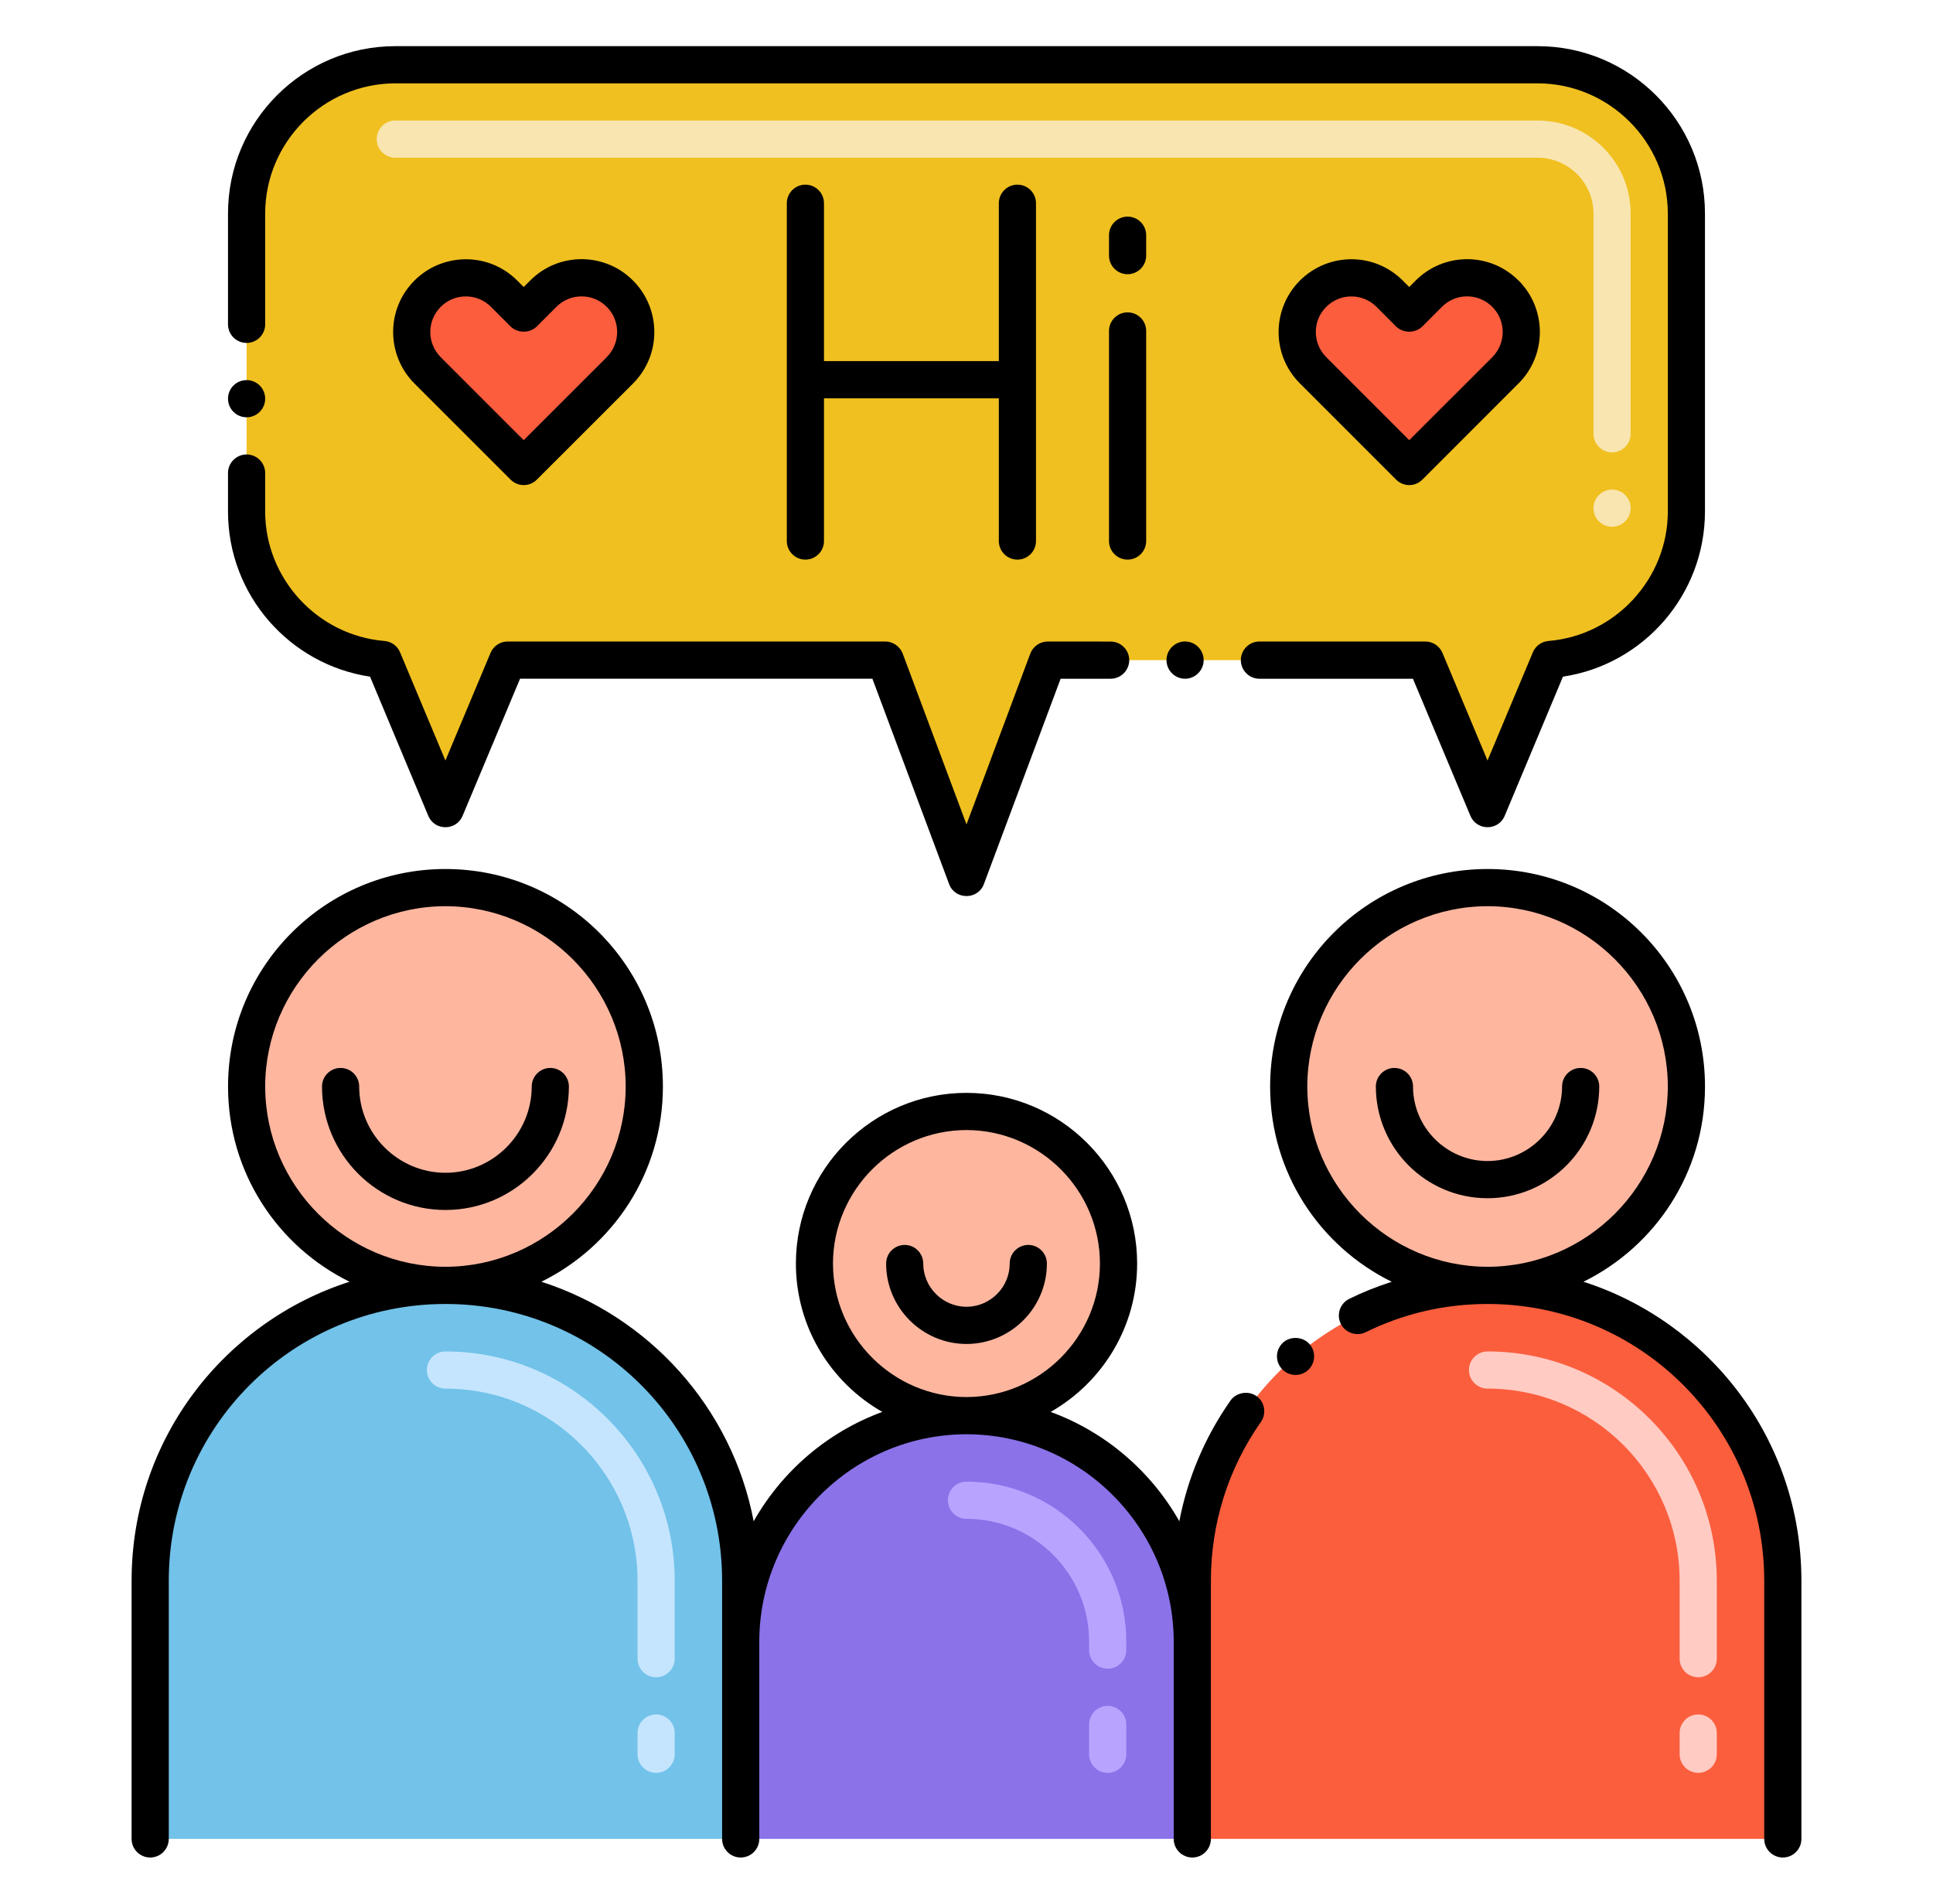 <svg width="65" height="64" viewBox="0 0 65 64" fill="none" xmlns="http://www.w3.org/2000/svg">
<path d="M14.979 43.215C18.672 43.215 21.666 40.221 21.666 36.528C21.666 32.835 18.672 29.841 14.979 29.841C11.286 29.841 8.292 32.835 8.292 36.528C8.292 40.221 11.286 43.215 14.979 43.215Z" fill="#FEB69F"/>
<path d="M24.907 61.823H5.05V53.143C5.05 47.66 9.495 43.215 14.979 43.215C20.462 43.215 24.907 47.66 24.907 53.143L24.907 61.823Z" fill="#72C2E9"/>
<path d="M22.063 59.603C21.718 59.603 21.438 59.323 21.438 58.978V58.264C21.438 57.919 21.718 57.639 22.063 57.639C22.408 57.639 22.688 57.919 22.688 58.264V58.978C22.688 59.323 22.408 59.603 22.063 59.603ZM22.063 56.389C21.718 56.389 21.438 56.11 21.438 55.764V53.144C21.438 49.582 18.54 46.685 14.979 46.685C14.633 46.685 14.354 46.405 14.354 46.06C14.354 45.714 14.633 45.435 14.979 45.435C19.23 45.435 22.688 48.893 22.688 53.144V55.764C22.688 56.11 22.408 56.389 22.063 56.389Z" fill="#C5E5FE"/>
<path d="M32.5 47.593C35.324 47.593 37.614 45.304 37.614 42.48C37.614 39.655 35.324 37.366 32.5 37.366C29.676 37.366 27.387 39.655 27.387 42.48C27.387 45.304 29.676 47.593 32.5 47.593Z" fill="#FEB69F"/>
<path d="M40.093 61.823H24.907V55.186C24.907 50.992 28.306 47.593 32.5 47.593C36.693 47.593 40.092 50.992 40.092 55.186V61.823H40.093Z" fill="#8B72E9"/>
<path d="M37.248 59.603C36.903 59.603 36.623 59.323 36.623 58.978V57.976C36.623 57.631 36.903 57.351 37.248 57.351C37.593 57.351 37.873 57.631 37.873 57.976V58.978C37.873 59.323 37.593 59.603 37.248 59.603ZM37.248 56.101C36.903 56.101 36.623 55.821 36.623 55.476V55.185C36.623 52.912 34.773 51.062 32.5 51.062C32.155 51.062 31.875 50.782 31.875 50.437C31.875 50.092 32.155 49.812 32.5 49.812C35.463 49.812 37.873 52.223 37.873 55.185V55.476C37.873 55.821 37.593 56.101 37.248 56.101Z" fill="#B8A4FF"/>
<path d="M50.021 43.215C53.714 43.215 56.708 40.221 56.708 36.528C56.708 32.835 53.714 29.841 50.021 29.841C46.328 29.841 43.334 32.835 43.334 36.528C43.334 40.221 46.328 43.215 50.021 43.215Z" fill="#FEB69F"/>
<path d="M59.95 61.823H40.093V53.143C40.093 47.66 44.538 43.215 50.021 43.215C55.505 43.215 59.95 47.66 59.95 53.143L59.95 61.823Z" fill="#FB5E3D"/>
<path d="M57.105 59.603C56.76 59.603 56.48 59.323 56.48 58.978V58.264C56.48 57.919 56.76 57.639 57.105 57.639C57.45 57.639 57.73 57.919 57.73 58.264V58.978C57.73 59.323 57.45 59.603 57.105 59.603ZM57.105 56.389C56.76 56.389 56.48 56.11 56.48 55.764V53.144C56.48 49.582 53.583 46.685 50.021 46.685C49.676 46.685 49.396 46.405 49.396 46.06C49.396 45.714 49.676 45.435 50.021 45.435C54.272 45.435 57.73 48.893 57.73 53.144V55.764C57.73 56.11 57.45 56.389 57.105 56.389Z" fill="#FFCBC3"/>
<path d="M51.708 2.177H13.292C10.53 2.177 8.292 4.415 8.292 7.177V17.193C8.292 19.814 10.31 21.96 12.877 22.172L14.979 27.186L17.071 22.192H29.769L32.5 29.501L35.231 22.193H47.929L50.021 27.187L52.122 22.172C54.689 21.961 56.708 19.814 56.708 17.193V7.177C56.708 4.415 54.469 2.177 51.708 2.177Z" fill="#F0C020"/>
<path d="M54.208 17.709C53.862 17.709 53.583 17.429 53.583 17.084C53.583 16.739 53.862 16.459 54.208 16.459C54.553 16.459 54.833 16.739 54.833 17.084C54.833 17.429 54.553 17.709 54.208 17.709ZM54.208 15.209C53.862 15.209 53.583 14.929 53.583 14.584V7.177C53.58 6.144 52.74 5.304 51.708 5.302H13.293C12.947 5.302 12.668 5.022 12.668 4.677C12.668 4.331 12.947 4.052 13.293 4.052H51.708C53.43 4.054 54.833 5.454 54.833 7.177V14.584C54.833 14.929 54.553 15.209 54.208 15.209Z" fill="#F8E5B0"/>
<path d="M20.845 12.449L17.61 15.682L14.378 12.45C13.666 11.738 13.667 10.585 14.378 9.874C15.089 9.164 16.242 9.164 16.953 9.875L17.61 10.532L18.27 9.873C18.981 9.162 20.134 9.162 20.845 9.873L20.846 9.874C21.556 10.585 21.556 11.738 20.845 12.449Z" fill="#FC5D3D"/>
<path d="M50.622 12.449L47.388 15.682L44.155 12.45C43.444 11.738 43.444 10.585 44.155 9.874C44.867 9.164 46.019 9.164 46.73 9.875L47.388 10.532L48.047 9.873C48.758 9.162 49.911 9.162 50.622 9.873L50.623 9.874C51.334 10.585 51.334 11.738 50.622 12.449Z" fill="#FC5D3D"/>
<path d="M19.13 36.529C19.13 36.184 18.85 35.904 18.505 35.904C18.163 35.904 17.883 36.181 17.88 36.524C17.88 36.526 17.88 36.526 17.88 36.529C17.878 38.124 16.575 39.427 14.98 39.429C13.383 39.427 12.08 38.124 12.078 36.529C12.078 36.184 11.797 35.904 11.453 35.904C11.107 35.904 10.828 36.184 10.828 36.529C10.83 38.816 12.69 40.679 14.98 40.679C17.267 40.679 19.128 38.817 19.13 36.529Z" fill="black"/>
<path d="M4.425 53.144V61.824C4.425 62.169 4.705 62.449 5.05 62.449C5.395 62.449 5.675 62.169 5.675 61.824C5.675 61.822 5.675 61.822 5.675 61.819V53.144C5.675 47.999 9.837 43.839 14.98 43.839C20.122 43.839 24.282 48.002 24.282 53.144C24.282 56.653 24.282 58.241 24.282 61.824C24.282 62.169 24.562 62.449 24.907 62.449C25.253 62.449 25.532 62.169 25.532 61.824V61.819V55.187C25.54 51.351 28.665 48.224 32.5 48.219C36.335 48.224 39.46 51.351 39.468 55.187V61.824C39.468 62.169 39.748 62.449 40.093 62.449C40.438 62.449 40.718 62.169 40.718 61.824V61.819C40.718 58.531 40.718 56.493 40.718 53.144C40.718 51.219 41.3 49.374 42.4 47.804C42.597 47.522 42.53 47.132 42.248 46.934C41.975 46.742 41.567 46.814 41.377 47.087C40.516 48.314 39.934 49.692 39.657 51.144C38.689 49.437 37.151 48.135 35.33 47.468C37.065 46.48 38.238 44.615 38.238 42.479C38.238 39.317 35.665 36.742 32.5 36.742C29.335 36.742 26.763 39.317 26.763 42.479C26.763 44.615 27.935 46.48 29.67 47.468C27.843 48.137 26.308 49.443 25.343 51.145C24.61 47.296 21.797 44.242 18.204 43.092C20.61 41.908 22.291 39.434 22.291 36.529C22.291 32.486 19.022 29.216 14.978 29.216C10.948 29.216 7.668 32.476 7.668 36.529C7.668 39.426 9.34 41.905 11.754 43.092C7.579 44.428 4.425 48.353 4.425 53.144ZM28.01 42.479C28.015 40.009 30.03 37.996 32.5 37.992C34.97 37.997 36.985 40.009 36.987 42.479C36.985 44.949 34.97 46.964 32.5 46.969C30.03 46.964 28.015 44.949 28.01 42.479ZM8.917 36.529C8.922 33.191 11.642 30.472 14.977 30.466C18.315 30.472 21.035 33.191 21.04 36.529C21.035 39.864 18.315 42.584 14.977 42.589C11.642 42.584 8.922 39.864 8.917 36.529Z" fill="black"/>
<path d="M34.578 41.854C34.235 41.854 33.953 42.134 33.953 42.479C33.953 43.279 33.3 43.931 32.5 43.934C31.7 43.931 31.047 43.279 31.045 42.479C31.045 42.134 30.765 41.854 30.422 41.854C30.078 41.854 29.797 42.134 29.797 42.479C29.797 43.969 31.01 45.181 32.5 45.184C33.99 45.181 35.203 43.969 35.203 42.479C35.203 42.134 34.922 41.854 34.578 41.854Z" fill="black"/>
<path d="M53.152 35.904C52.807 35.904 52.527 36.184 52.527 36.529C52.525 37.907 51.4 39.032 50.02 39.034C48.642 39.032 47.517 37.907 47.515 36.529C47.515 36.184 47.235 35.904 46.89 35.904C46.545 35.904 46.265 36.184 46.265 36.529C46.267 38.599 47.95 40.284 50.02 40.284C52.09 40.284 53.775 38.599 53.777 36.529C53.777 36.184 53.498 35.904 53.152 35.904Z" fill="black"/>
<path d="M43.972 46.076C43.972 46.074 43.972 46.074 43.972 46.074C44.233 45.849 44.263 45.454 44.04 45.193C43.825 44.941 43.41 44.908 43.158 45.126C42.912 45.337 42.853 45.725 43.09 46.006C43.31 46.263 43.694 46.306 43.972 46.076Z" fill="black"/>
<path d="M59.95 62.449C60.295 62.449 60.575 62.169 60.575 61.824V53.144C60.575 48.356 57.42 44.428 53.246 43.092C55.648 41.91 57.333 39.439 57.333 36.529C57.333 32.482 54.059 29.216 50.023 29.216C45.981 29.216 42.71 32.483 42.71 36.529C42.71 39.436 44.392 41.91 46.799 43.093C46.312 43.25 45.835 43.438 45.37 43.667C45.05 43.827 44.937 44.207 45.085 44.504C45.232 44.804 45.612 44.939 45.917 44.792C45.92 44.792 45.92 44.789 45.922 44.789C47.202 44.159 48.583 43.839 50.022 43.839C55.164 43.839 59.325 48.002 59.325 53.144V61.824C59.325 62.169 59.605 62.449 59.95 62.449ZM43.96 36.529C43.965 33.191 46.685 30.472 50.023 30.466C53.358 30.472 56.078 33.191 56.083 36.529C56.077 39.864 53.358 42.584 50.023 42.589C46.685 42.584 43.965 39.864 43.96 36.529Z" fill="black"/>
<path d="M34.212 18.814C34.557 18.814 34.837 18.534 34.837 18.189V6.833C34.837 6.488 34.557 6.208 34.212 6.208C33.867 6.208 33.587 6.488 33.587 6.833V12.141H27.708V6.833C27.708 6.488 27.428 6.208 27.083 6.208C26.738 6.208 26.458 6.488 26.458 6.833V18.189C26.458 18.534 26.738 18.814 27.083 18.814C27.428 18.814 27.708 18.534 27.708 18.189V13.391H33.587V18.189C33.587 18.534 33.867 18.814 34.212 18.814Z" fill="black"/>
<path d="M38.542 7.908C38.542 7.562 38.262 7.283 37.917 7.283C37.572 7.283 37.292 7.562 37.292 7.908V8.594C37.292 8.939 37.572 9.219 37.917 9.219C38.262 9.219 38.542 8.939 38.542 8.594V7.908Z" fill="black"/>
<path d="M37.917 10.502C37.572 10.502 37.292 10.781 37.292 11.127V18.189C37.292 18.534 37.572 18.814 37.917 18.814C38.262 18.814 38.542 18.534 38.542 18.189V11.127C38.542 10.781 38.262 10.502 37.917 10.502Z" fill="black"/>
<path d="M51.708 1.552H13.293C10.19 1.552 7.667 4.077 7.667 7.177V10.904C7.667 11.249 7.947 11.529 8.292 11.529C8.637 11.529 8.917 11.249 8.917 10.904V7.177C8.92 4.769 10.883 2.807 13.293 2.802H51.708C54.115 2.807 56.077 4.769 56.083 7.177V17.194C56.085 19.451 54.322 21.364 52.072 21.549C51.837 21.569 51.638 21.714 51.545 21.929L50.02 25.569L48.505 21.951C48.407 21.719 48.182 21.567 47.93 21.567H42.35C42.005 21.567 41.725 21.849 41.725 22.194C41.725 22.537 42.005 22.819 42.35 22.819H47.512L49.445 27.429C49.658 27.937 50.383 27.939 50.597 27.429L52.557 22.749C55.276 22.341 57.332 19.986 57.332 17.194V7.177C57.333 4.077 54.81 1.552 51.708 1.552Z" fill="black"/>
<path d="M7.667 15.904V17.194C7.667 20.014 9.745 22.344 12.443 22.749L14.402 27.429C14.617 27.94 15.342 27.937 15.555 27.429L17.488 22.817H29.335L31.915 29.722C32.114 30.259 32.885 30.261 33.085 29.722L35.665 22.819H37.347C37.692 22.819 37.972 22.537 37.972 22.194C37.972 21.849 37.692 21.569 37.347 21.569L35.232 21.567C34.972 21.567 34.737 21.732 34.645 21.974L32.5 27.717L30.355 21.974C30.262 21.732 30.027 21.567 29.77 21.567H17.07C16.817 21.567 16.592 21.719 16.494 21.952L14.977 25.569L13.452 21.929C13.362 21.714 13.162 21.569 12.927 21.549C10.677 21.364 8.914 19.451 8.917 17.194V15.904C8.917 15.559 8.637 15.279 8.292 15.279C7.949 15.279 7.669 15.556 7.667 15.901C7.667 15.901 7.667 15.901 7.667 15.904Z" fill="black"/>
<path d="M8.292 14.029C8.638 14.029 8.917 13.749 8.917 13.404C8.917 13.059 8.638 12.779 8.292 12.779C7.947 12.779 7.667 13.059 7.667 13.404C7.667 13.749 7.947 14.029 8.292 14.029Z" fill="black"/>
<path d="M39.225 22.194C39.225 22.536 39.505 22.819 39.85 22.819C40.192 22.819 40.475 22.536 40.475 22.194C40.475 21.849 40.192 21.566 39.85 21.566C39.505 21.566 39.225 21.849 39.225 22.194Z" fill="black"/>
<path d="M17.828 9.431L17.61 9.649L17.395 9.434C16.409 8.448 14.856 8.508 13.938 9.431C12.974 10.39 12.989 11.945 13.935 12.892L17.168 16.124C17.43 16.381 17.822 16.36 18.053 16.124L21.288 12.892C22.267 11.907 22.216 10.358 21.285 9.431C20.335 8.476 18.781 8.472 17.828 9.431ZM20.405 10.316C20.872 10.789 20.866 11.541 20.402 12.009C20.402 12.009 20.4 12.009 20.4 12.012L17.61 14.799L14.82 12.009C14.35 11.534 14.353 10.784 14.82 10.316C15.285 9.85 16.041 9.847 16.51 10.316L17.168 10.974C17.405 11.209 17.815 11.209 18.052 10.974L18.712 10.314C19.179 9.847 19.94 9.848 20.402 10.316L20.405 10.316Z" fill="black"/>
<path d="M47.83 16.124L51.062 12.891C51.065 12.891 51.065 12.891 51.065 12.891C52.031 11.92 52.006 10.372 51.065 9.431C51.062 9.431 51.062 9.431 51.062 9.431C50.082 8.452 48.534 8.497 47.605 9.431L47.387 9.649L47.172 9.434C46.207 8.468 44.664 8.485 43.712 9.431C42.773 10.371 42.739 11.918 43.712 12.891L46.945 16.124C47.201 16.375 47.587 16.367 47.83 16.124ZM44.597 10.316C45.066 9.847 45.823 9.851 46.287 10.316L46.945 10.974C47.18 11.209 47.593 11.211 47.83 10.974L48.488 10.314C48.952 9.849 49.709 9.845 50.18 10.316C50.645 10.781 50.65 11.534 50.18 12.009C50.178 12.009 50.178 12.009 50.178 12.012L47.388 14.799L44.598 12.009C44.127 11.538 44.13 10.778 44.597 10.316Z" fill="black"/>
</svg>
